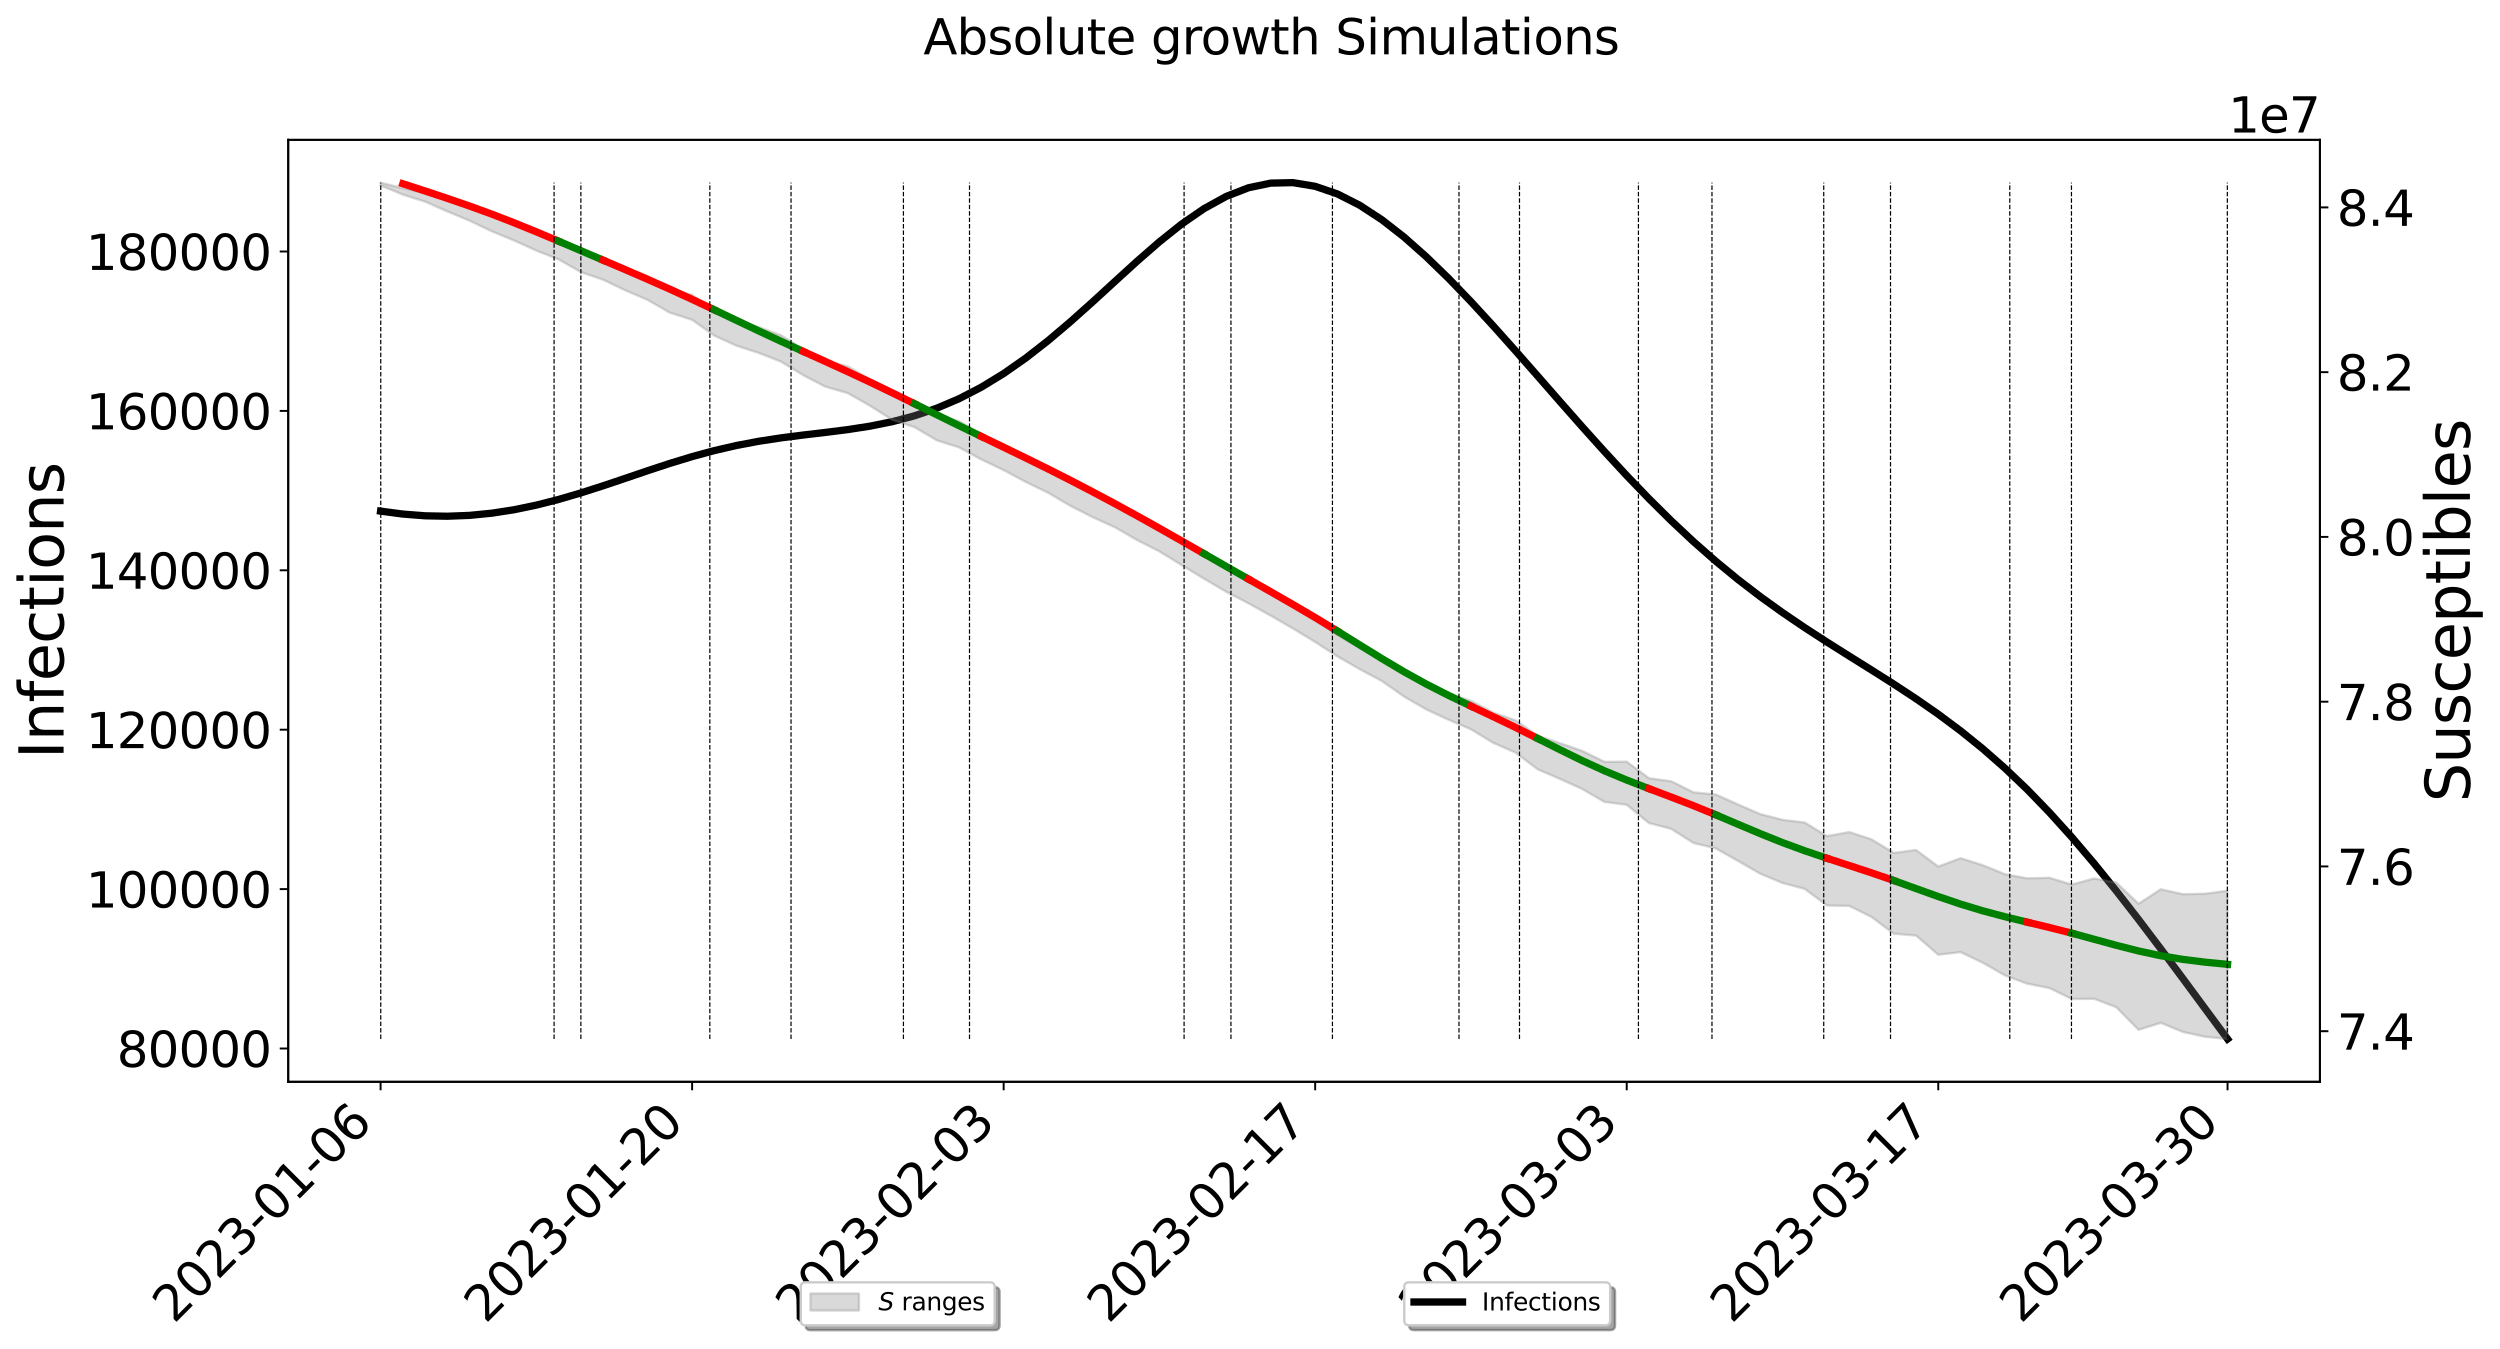 <?xml version="1.0" encoding="utf-8" standalone="no"?>
<!DOCTYPE svg PUBLIC "-//W3C//DTD SVG 1.1//EN"
  "http://www.w3.org/Graphics/SVG/1.1/DTD/svg11.dtd">
<svg xmlns:xlink="http://www.w3.org/1999/xlink" width="1029.947pt" height="555.755pt" viewBox="0 0 1029.947 555.755" xmlns="http://www.w3.org/2000/svg" version="1.1">
 <defs>
  <style type="text/css">*{stroke-linejoin: round; stroke-linecap: butt}</style>
 </defs>
 <g id="figure_1">
  <g id="patch_1">
   <path d="M 0 555.755 
L 1029.947 555.755 
L 1029.947 -0 
L 0 -0 
z
" style="fill: #ffffff"/>
  </g>
  <g id="axes_1">
   <g id="patch_2">
    <path d="M 118.745 445.68 
L 955.745 445.68 
L 955.745 57.6 
L 118.745 57.6 
z
" style="fill: #ffffff"/>
   </g>
   <g id="matplotlib.axis_1">
    <g id="xtick_1">
     <g id="line2d_1">
      <defs>
       <path id="m07e7f8c1b5" d="M 0 0 
L 0 3.5 
" style="stroke: #000000; stroke-width: 0.8"/>
      </defs>
      <g>
       <use xlink:href="#m07e7f8c1b5" x="156.791" y="445.68" style="stroke: #000000; stroke-width: 0.8"/>
      </g>
     </g>
     <g id="text_1">
      <!-- 2023-01-06 -->
      <g transform="translate(71.662 545.614) rotate(-45) scale(0.2 -0.2)">
       <defs>
        <path id="DejaVuSans-32" d="M 1228 531 
L 3431 531 
L 3431 0 
L 469 0 
L 469 531 
Q 828 903 1448 1529 
Q 2069 2156 2228 2338 
Q 2531 2678 2651 2914 
Q 2772 3150 2772 3378 
Q 2772 3750 2511 3984 
Q 2250 4219 1831 4219 
Q 1534 4219 1204 4116 
Q 875 4013 500 3803 
L 500 4441 
Q 881 4594 1212 4672 
Q 1544 4750 1819 4750 
Q 2544 4750 2975 4387 
Q 3406 4025 3406 3419 
Q 3406 3131 3298 2873 
Q 3191 2616 2906 2266 
Q 2828 2175 2409 1742 
Q 1991 1309 1228 531 
z
" transform="scale(0.016)"/>
        <path id="DejaVuSans-30" d="M 2034 4250 
Q 1547 4250 1301 3770 
Q 1056 3291 1056 2328 
Q 1056 1369 1301 889 
Q 1547 409 2034 409 
Q 2525 409 2770 889 
Q 3016 1369 3016 2328 
Q 3016 3291 2770 3770 
Q 2525 4250 2034 4250 
z
M 2034 4750 
Q 2819 4750 3233 4129 
Q 3647 3509 3647 2328 
Q 3647 1150 3233 529 
Q 2819 -91 2034 -91 
Q 1250 -91 836 529 
Q 422 1150 422 2328 
Q 422 3509 836 4129 
Q 1250 4750 2034 4750 
z
" transform="scale(0.016)"/>
        <path id="DejaVuSans-33" d="M 2597 2516 
Q 3050 2419 3304 2112 
Q 3559 1806 3559 1356 
Q 3559 666 3084 287 
Q 2609 -91 1734 -91 
Q 1441 -91 1130 -33 
Q 819 25 488 141 
L 488 750 
Q 750 597 1062 519 
Q 1375 441 1716 441 
Q 2309 441 2620 675 
Q 2931 909 2931 1356 
Q 2931 1769 2642 2001 
Q 2353 2234 1838 2234 
L 1294 2234 
L 1294 2753 
L 1863 2753 
Q 2328 2753 2575 2939 
Q 2822 3125 2822 3475 
Q 2822 3834 2567 4026 
Q 2313 4219 1838 4219 
Q 1578 4219 1281 4162 
Q 984 4106 628 3988 
L 628 4550 
Q 988 4650 1302 4700 
Q 1616 4750 1894 4750 
Q 2613 4750 3031 4423 
Q 3450 4097 3450 3541 
Q 3450 3153 3228 2886 
Q 3006 2619 2597 2516 
z
" transform="scale(0.016)"/>
        <path id="DejaVuSans-2d" d="M 313 2009 
L 1997 2009 
L 1997 1497 
L 313 1497 
L 313 2009 
z
" transform="scale(0.016)"/>
        <path id="DejaVuSans-31" d="M 794 531 
L 1825 531 
L 1825 4091 
L 703 3866 
L 703 4441 
L 1819 4666 
L 2450 4666 
L 2450 531 
L 3481 531 
L 3481 0 
L 794 0 
L 794 531 
z
" transform="scale(0.016)"/>
        <path id="DejaVuSans-36" d="M 2113 2584 
Q 1688 2584 1439 2293 
Q 1191 2003 1191 1497 
Q 1191 994 1439 701 
Q 1688 409 2113 409 
Q 2538 409 2786 701 
Q 3034 994 3034 1497 
Q 3034 2003 2786 2293 
Q 2538 2584 2113 2584 
z
M 3366 4563 
L 3366 3988 
Q 3128 4100 2886 4159 
Q 2644 4219 2406 4219 
Q 1781 4219 1451 3797 
Q 1122 3375 1075 2522 
Q 1259 2794 1537 2939 
Q 1816 3084 2150 3084 
Q 2853 3084 3261 2657 
Q 3669 2231 3669 1497 
Q 3669 778 3244 343 
Q 2819 -91 2113 -91 
Q 1303 -91 875 529 
Q 447 1150 447 2328 
Q 447 3434 972 4092 
Q 1497 4750 2381 4750 
Q 2619 4750 2861 4703 
Q 3103 4656 3366 4563 
z
" transform="scale(0.016)"/>
       </defs>
       <use xlink:href="#DejaVuSans-32"/>
       <use xlink:href="#DejaVuSans-30" x="63.623"/>
       <use xlink:href="#DejaVuSans-32" x="127.246"/>
       <use xlink:href="#DejaVuSans-33" x="190.869"/>
       <use xlink:href="#DejaVuSans-2d" x="254.492"/>
       <use xlink:href="#DejaVuSans-30" x="290.576"/>
       <use xlink:href="#DejaVuSans-31" x="354.199"/>
       <use xlink:href="#DejaVuSans-2d" x="417.822"/>
       <use xlink:href="#DejaVuSans-30" x="453.906"/>
       <use xlink:href="#DejaVuSans-36" x="517.529"/>
      </g>
     </g>
    </g>
    <g id="xtick_2">
     <g id="line2d_2">
      <g>
       <use xlink:href="#m07e7f8c1b5" x="285.137" y="445.68" style="stroke: #000000; stroke-width: 0.8"/>
      </g>
     </g>
     <g id="text_2">
      <!-- 2023-01-20 -->
      <g transform="translate(200.008 545.614) rotate(-45) scale(0.2 -0.2)">
       <use xlink:href="#DejaVuSans-32"/>
       <use xlink:href="#DejaVuSans-30" x="63.623"/>
       <use xlink:href="#DejaVuSans-32" x="127.246"/>
       <use xlink:href="#DejaVuSans-33" x="190.869"/>
       <use xlink:href="#DejaVuSans-2d" x="254.492"/>
       <use xlink:href="#DejaVuSans-30" x="290.576"/>
       <use xlink:href="#DejaVuSans-31" x="354.199"/>
       <use xlink:href="#DejaVuSans-2d" x="417.822"/>
       <use xlink:href="#DejaVuSans-32" x="453.906"/>
       <use xlink:href="#DejaVuSans-30" x="517.529"/>
      </g>
     </g>
    </g>
    <g id="xtick_3">
     <g id="line2d_3">
      <g>
       <use xlink:href="#m07e7f8c1b5" x="413.483" y="445.68" style="stroke: #000000; stroke-width: 0.8"/>
      </g>
     </g>
     <g id="text_3">
      <!-- 2023-02-03 -->
      <g transform="translate(328.354 545.614) rotate(-45) scale(0.2 -0.2)">
       <use xlink:href="#DejaVuSans-32"/>
       <use xlink:href="#DejaVuSans-30" x="63.623"/>
       <use xlink:href="#DejaVuSans-32" x="127.246"/>
       <use xlink:href="#DejaVuSans-33" x="190.869"/>
       <use xlink:href="#DejaVuSans-2d" x="254.492"/>
       <use xlink:href="#DejaVuSans-30" x="290.576"/>
       <use xlink:href="#DejaVuSans-32" x="354.199"/>
       <use xlink:href="#DejaVuSans-2d" x="417.822"/>
       <use xlink:href="#DejaVuSans-30" x="453.906"/>
       <use xlink:href="#DejaVuSans-33" x="517.529"/>
      </g>
     </g>
    </g>
    <g id="xtick_4">
     <g id="line2d_4">
      <g>
       <use xlink:href="#m07e7f8c1b5" x="541.829" y="445.68" style="stroke: #000000; stroke-width: 0.8"/>
      </g>
     </g>
     <g id="text_4">
      <!-- 2023-02-17 -->
      <g transform="translate(456.7 545.614) rotate(-45) scale(0.2 -0.2)">
       <defs>
        <path id="DejaVuSans-37" d="M 525 4666 
L 3525 4666 
L 3525 4397 
L 1831 0 
L 1172 0 
L 2766 4134 
L 525 4134 
L 525 4666 
z
" transform="scale(0.016)"/>
       </defs>
       <use xlink:href="#DejaVuSans-32"/>
       <use xlink:href="#DejaVuSans-30" x="63.623"/>
       <use xlink:href="#DejaVuSans-32" x="127.246"/>
       <use xlink:href="#DejaVuSans-33" x="190.869"/>
       <use xlink:href="#DejaVuSans-2d" x="254.492"/>
       <use xlink:href="#DejaVuSans-30" x="290.576"/>
       <use xlink:href="#DejaVuSans-32" x="354.199"/>
       <use xlink:href="#DejaVuSans-2d" x="417.822"/>
       <use xlink:href="#DejaVuSans-31" x="453.906"/>
       <use xlink:href="#DejaVuSans-37" x="517.529"/>
      </g>
     </g>
    </g>
    <g id="xtick_5">
     <g id="line2d_5">
      <g>
       <use xlink:href="#m07e7f8c1b5" x="670.175" y="445.68" style="stroke: #000000; stroke-width: 0.8"/>
      </g>
     </g>
     <g id="text_5">
      <!-- 2023-03-03 -->
      <g transform="translate(585.046 545.614) rotate(-45) scale(0.2 -0.2)">
       <use xlink:href="#DejaVuSans-32"/>
       <use xlink:href="#DejaVuSans-30" x="63.623"/>
       <use xlink:href="#DejaVuSans-32" x="127.246"/>
       <use xlink:href="#DejaVuSans-33" x="190.869"/>
       <use xlink:href="#DejaVuSans-2d" x="254.492"/>
       <use xlink:href="#DejaVuSans-30" x="290.576"/>
       <use xlink:href="#DejaVuSans-33" x="354.199"/>
       <use xlink:href="#DejaVuSans-2d" x="417.822"/>
       <use xlink:href="#DejaVuSans-30" x="453.906"/>
       <use xlink:href="#DejaVuSans-33" x="517.529"/>
      </g>
     </g>
    </g>
    <g id="xtick_6">
     <g id="line2d_6">
      <g>
       <use xlink:href="#m07e7f8c1b5" x="798.521" y="445.68" style="stroke: #000000; stroke-width: 0.8"/>
      </g>
     </g>
     <g id="text_6">
      <!-- 2023-03-17 -->
      <g transform="translate(713.392 545.614) rotate(-45) scale(0.2 -0.2)">
       <use xlink:href="#DejaVuSans-32"/>
       <use xlink:href="#DejaVuSans-30" x="63.623"/>
       <use xlink:href="#DejaVuSans-32" x="127.246"/>
       <use xlink:href="#DejaVuSans-33" x="190.869"/>
       <use xlink:href="#DejaVuSans-2d" x="254.492"/>
       <use xlink:href="#DejaVuSans-30" x="290.576"/>
       <use xlink:href="#DejaVuSans-33" x="354.199"/>
       <use xlink:href="#DejaVuSans-2d" x="417.822"/>
       <use xlink:href="#DejaVuSans-31" x="453.906"/>
       <use xlink:href="#DejaVuSans-37" x="517.529"/>
      </g>
     </g>
    </g>
    <g id="xtick_7">
     <g id="line2d_7">
      <g>
       <use xlink:href="#m07e7f8c1b5" x="917.7" y="445.68" style="stroke: #000000; stroke-width: 0.8"/>
      </g>
     </g>
     <g id="text_7">
      <!-- 2023-03-30 -->
      <g transform="translate(832.571 545.614) rotate(-45) scale(0.2 -0.2)">
       <use xlink:href="#DejaVuSans-32"/>
       <use xlink:href="#DejaVuSans-30" x="63.623"/>
       <use xlink:href="#DejaVuSans-32" x="127.246"/>
       <use xlink:href="#DejaVuSans-33" x="190.869"/>
       <use xlink:href="#DejaVuSans-2d" x="254.492"/>
       <use xlink:href="#DejaVuSans-30" x="290.576"/>
       <use xlink:href="#DejaVuSans-33" x="354.199"/>
       <use xlink:href="#DejaVuSans-2d" x="417.822"/>
       <use xlink:href="#DejaVuSans-33" x="453.906"/>
       <use xlink:href="#DejaVuSans-30" x="517.529"/>
      </g>
     </g>
    </g>
   </g>
   <g id="matplotlib.axis_2">
    <g id="ytick_1">
     <g id="line2d_8">
      <defs>
       <path id="m3b1b1b56b5" d="M 0 0 
L -3.5 0 
" style="stroke: #000000; stroke-width: 0.8"/>
      </defs>
      <g>
       <use xlink:href="#m3b1b1b56b5" x="118.745" y="431.957" style="stroke: #000000; stroke-width: 0.8"/>
      </g>
     </g>
     <g id="text_8">
      <!-- 80000 -->
      <g transform="translate(48.12 439.555) scale(0.2 -0.2)">
       <defs>
        <path id="DejaVuSans-38" d="M 2034 2216 
Q 1584 2216 1326 1975 
Q 1069 1734 1069 1313 
Q 1069 891 1326 650 
Q 1584 409 2034 409 
Q 2484 409 2743 651 
Q 3003 894 3003 1313 
Q 3003 1734 2745 1975 
Q 2488 2216 2034 2216 
z
M 1403 2484 
Q 997 2584 770 2862 
Q 544 3141 544 3541 
Q 544 4100 942 4425 
Q 1341 4750 2034 4750 
Q 2731 4750 3128 4425 
Q 3525 4100 3525 3541 
Q 3525 3141 3298 2862 
Q 3072 2584 2669 2484 
Q 3125 2378 3379 2068 
Q 3634 1759 3634 1313 
Q 3634 634 3220 271 
Q 2806 -91 2034 -91 
Q 1263 -91 848 271 
Q 434 634 434 1313 
Q 434 1759 690 2068 
Q 947 2378 1403 2484 
z
M 1172 3481 
Q 1172 3119 1398 2916 
Q 1625 2713 2034 2713 
Q 2441 2713 2670 2916 
Q 2900 3119 2900 3481 
Q 2900 3844 2670 4047 
Q 2441 4250 2034 4250 
Q 1625 4250 1398 4047 
Q 1172 3844 1172 3481 
z
" transform="scale(0.016)"/>
       </defs>
       <use xlink:href="#DejaVuSans-38"/>
       <use xlink:href="#DejaVuSans-30" x="63.623"/>
       <use xlink:href="#DejaVuSans-30" x="127.246"/>
       <use xlink:href="#DejaVuSans-30" x="190.869"/>
       <use xlink:href="#DejaVuSans-30" x="254.492"/>
      </g>
     </g>
    </g>
    <g id="ytick_2">
     <g id="line2d_9">
      <g>
       <use xlink:href="#m3b1b1b56b5" x="118.745" y="366.29" style="stroke: #000000; stroke-width: 0.8"/>
      </g>
     </g>
     <g id="text_9">
      <!-- 100000 -->
      <g transform="translate(35.395 373.888) scale(0.2 -0.2)">
       <use xlink:href="#DejaVuSans-31"/>
       <use xlink:href="#DejaVuSans-30" x="63.623"/>
       <use xlink:href="#DejaVuSans-30" x="127.246"/>
       <use xlink:href="#DejaVuSans-30" x="190.869"/>
       <use xlink:href="#DejaVuSans-30" x="254.492"/>
       <use xlink:href="#DejaVuSans-30" x="318.115"/>
      </g>
     </g>
    </g>
    <g id="ytick_3">
     <g id="line2d_10">
      <g>
       <use xlink:href="#m3b1b1b56b5" x="118.745" y="300.623" style="stroke: #000000; stroke-width: 0.8"/>
      </g>
     </g>
     <g id="text_10">
      <!-- 120000 -->
      <g transform="translate(35.395 308.221) scale(0.2 -0.2)">
       <use xlink:href="#DejaVuSans-31"/>
       <use xlink:href="#DejaVuSans-32" x="63.623"/>
       <use xlink:href="#DejaVuSans-30" x="127.246"/>
       <use xlink:href="#DejaVuSans-30" x="190.869"/>
       <use xlink:href="#DejaVuSans-30" x="254.492"/>
       <use xlink:href="#DejaVuSans-30" x="318.115"/>
      </g>
     </g>
    </g>
    <g id="ytick_4">
     <g id="line2d_11">
      <g>
       <use xlink:href="#m3b1b1b56b5" x="118.745" y="234.956" style="stroke: #000000; stroke-width: 0.8"/>
      </g>
     </g>
     <g id="text_11">
      <!-- 140000 -->
      <g transform="translate(35.395 242.554) scale(0.2 -0.2)">
       <defs>
        <path id="DejaVuSans-34" d="M 2419 4116 
L 825 1625 
L 2419 1625 
L 2419 4116 
z
M 2253 4666 
L 3047 4666 
L 3047 1625 
L 3713 1625 
L 3713 1100 
L 3047 1100 
L 3047 0 
L 2419 0 
L 2419 1100 
L 313 1100 
L 313 1709 
L 2253 4666 
z
" transform="scale(0.016)"/>
       </defs>
       <use xlink:href="#DejaVuSans-31"/>
       <use xlink:href="#DejaVuSans-34" x="63.623"/>
       <use xlink:href="#DejaVuSans-30" x="127.246"/>
       <use xlink:href="#DejaVuSans-30" x="190.869"/>
       <use xlink:href="#DejaVuSans-30" x="254.492"/>
       <use xlink:href="#DejaVuSans-30" x="318.115"/>
      </g>
     </g>
    </g>
    <g id="ytick_5">
     <g id="line2d_12">
      <g>
       <use xlink:href="#m3b1b1b56b5" x="118.745" y="169.288" style="stroke: #000000; stroke-width: 0.8"/>
      </g>
     </g>
     <g id="text_12">
      <!-- 160000 -->
      <g transform="translate(35.395 176.887) scale(0.2 -0.2)">
       <use xlink:href="#DejaVuSans-31"/>
       <use xlink:href="#DejaVuSans-36" x="63.623"/>
       <use xlink:href="#DejaVuSans-30" x="127.246"/>
       <use xlink:href="#DejaVuSans-30" x="190.869"/>
       <use xlink:href="#DejaVuSans-30" x="254.492"/>
       <use xlink:href="#DejaVuSans-30" x="318.115"/>
      </g>
     </g>
    </g>
    <g id="ytick_6">
     <g id="line2d_13">
      <g>
       <use xlink:href="#m3b1b1b56b5" x="118.745" y="103.621" style="stroke: #000000; stroke-width: 0.8"/>
      </g>
     </g>
     <g id="text_13">
      <!-- 180000 -->
      <g transform="translate(35.395 111.22) scale(0.2 -0.2)">
       <use xlink:href="#DejaVuSans-31"/>
       <use xlink:href="#DejaVuSans-38" x="63.623"/>
       <use xlink:href="#DejaVuSans-30" x="127.246"/>
       <use xlink:href="#DejaVuSans-30" x="190.869"/>
       <use xlink:href="#DejaVuSans-30" x="254.492"/>
       <use xlink:href="#DejaVuSans-30" x="318.115"/>
      </g>
     </g>
    </g>
    <g id="text_14">
     <!-- Infections -->
     <g transform="translate(26.196 312.669) rotate(-90) scale(0.25 -0.25)">
      <defs>
       <path id="DejaVuSans-49" d="M 628 4666 
L 1259 4666 
L 1259 0 
L 628 0 
L 628 4666 
z
" transform="scale(0.016)"/>
       <path id="DejaVuSans-6e" d="M 3513 2113 
L 3513 0 
L 2938 0 
L 2938 2094 
Q 2938 2591 2744 2837 
Q 2550 3084 2163 3084 
Q 1697 3084 1428 2787 
Q 1159 2491 1159 1978 
L 1159 0 
L 581 0 
L 581 3500 
L 1159 3500 
L 1159 2956 
Q 1366 3272 1645 3428 
Q 1925 3584 2291 3584 
Q 2894 3584 3203 3211 
Q 3513 2838 3513 2113 
z
" transform="scale(0.016)"/>
       <path id="DejaVuSans-66" d="M 2375 4863 
L 2375 4384 
L 1825 4384 
Q 1516 4384 1395 4259 
Q 1275 4134 1275 3809 
L 1275 3500 
L 2222 3500 
L 2222 3053 
L 1275 3053 
L 1275 0 
L 697 0 
L 697 3053 
L 147 3053 
L 147 3500 
L 697 3500 
L 697 3744 
Q 697 4328 969 4595 
Q 1241 4863 1831 4863 
L 2375 4863 
z
" transform="scale(0.016)"/>
       <path id="DejaVuSans-65" d="M 3597 1894 
L 3597 1613 
L 953 1613 
Q 991 1019 1311 708 
Q 1631 397 2203 397 
Q 2534 397 2845 478 
Q 3156 559 3463 722 
L 3463 178 
Q 3153 47 2828 -22 
Q 2503 -91 2169 -91 
Q 1331 -91 842 396 
Q 353 884 353 1716 
Q 353 2575 817 3079 
Q 1281 3584 2069 3584 
Q 2775 3584 3186 3129 
Q 3597 2675 3597 1894 
z
M 3022 2063 
Q 3016 2534 2758 2815 
Q 2500 3097 2075 3097 
Q 1594 3097 1305 2825 
Q 1016 2553 972 2059 
L 3022 2063 
z
" transform="scale(0.016)"/>
       <path id="DejaVuSans-63" d="M 3122 3366 
L 3122 2828 
Q 2878 2963 2633 3030 
Q 2388 3097 2138 3097 
Q 1578 3097 1268 2742 
Q 959 2388 959 1747 
Q 959 1106 1268 751 
Q 1578 397 2138 397 
Q 2388 397 2633 464 
Q 2878 531 3122 666 
L 3122 134 
Q 2881 22 2623 -34 
Q 2366 -91 2075 -91 
Q 1284 -91 818 406 
Q 353 903 353 1747 
Q 353 2603 823 3093 
Q 1294 3584 2113 3584 
Q 2378 3584 2631 3529 
Q 2884 3475 3122 3366 
z
" transform="scale(0.016)"/>
       <path id="DejaVuSans-74" d="M 1172 4494 
L 1172 3500 
L 2356 3500 
L 2356 3053 
L 1172 3053 
L 1172 1153 
Q 1172 725 1289 603 
Q 1406 481 1766 481 
L 2356 481 
L 2356 0 
L 1766 0 
Q 1100 0 847 248 
Q 594 497 594 1153 
L 594 3053 
L 172 3053 
L 172 3500 
L 594 3500 
L 594 4494 
L 1172 4494 
z
" transform="scale(0.016)"/>
       <path id="DejaVuSans-69" d="M 603 3500 
L 1178 3500 
L 1178 0 
L 603 0 
L 603 3500 
z
M 603 4863 
L 1178 4863 
L 1178 4134 
L 603 4134 
L 603 4863 
z
" transform="scale(0.016)"/>
       <path id="DejaVuSans-6f" d="M 1959 3097 
Q 1497 3097 1228 2736 
Q 959 2375 959 1747 
Q 959 1119 1226 758 
Q 1494 397 1959 397 
Q 2419 397 2687 759 
Q 2956 1122 2956 1747 
Q 2956 2369 2687 2733 
Q 2419 3097 1959 3097 
z
M 1959 3584 
Q 2709 3584 3137 3096 
Q 3566 2609 3566 1747 
Q 3566 888 3137 398 
Q 2709 -91 1959 -91 
Q 1206 -91 779 398 
Q 353 888 353 1747 
Q 353 2609 779 3096 
Q 1206 3584 1959 3584 
z
" transform="scale(0.016)"/>
       <path id="DejaVuSans-73" d="M 2834 3397 
L 2834 2853 
Q 2591 2978 2328 3040 
Q 2066 3103 1784 3103 
Q 1356 3103 1142 2972 
Q 928 2841 928 2578 
Q 928 2378 1081 2264 
Q 1234 2150 1697 2047 
L 1894 2003 
Q 2506 1872 2764 1633 
Q 3022 1394 3022 966 
Q 3022 478 2636 193 
Q 2250 -91 1575 -91 
Q 1294 -91 989 -36 
Q 684 19 347 128 
L 347 722 
Q 666 556 975 473 
Q 1284 391 1588 391 
Q 1994 391 2212 530 
Q 2431 669 2431 922 
Q 2431 1156 2273 1281 
Q 2116 1406 1581 1522 
L 1381 1569 
Q 847 1681 609 1914 
Q 372 2147 372 2553 
Q 372 3047 722 3315 
Q 1072 3584 1716 3584 
Q 2034 3584 2315 3537 
Q 2597 3491 2834 3397 
z
" transform="scale(0.016)"/>
      </defs>
      <use xlink:href="#DejaVuSans-49"/>
      <use xlink:href="#DejaVuSans-6e" x="29.492"/>
      <use xlink:href="#DejaVuSans-66" x="92.871"/>
      <use xlink:href="#DejaVuSans-65" x="128.076"/>
      <use xlink:href="#DejaVuSans-63" x="189.6"/>
      <use xlink:href="#DejaVuSans-74" x="244.58"/>
      <use xlink:href="#DejaVuSans-69" x="283.789"/>
      <use xlink:href="#DejaVuSans-6f" x="311.572"/>
      <use xlink:href="#DejaVuSans-6e" x="372.754"/>
      <use xlink:href="#DejaVuSans-73" x="436.133"/>
     </g>
    </g>
   </g>
   <g id="line2d_14">
    <path d="M 156.791 210.57 
L 165.958 211.785 
L 175.126 212.501 
L 184.294 212.678 
L 193.461 212.323 
L 202.629 211.421 
L 211.796 209.999 
L 220.964 208.094 
L 230.131 205.757 
L 239.299 203.071 
L 248.467 200.136 
L 257.634 197.046 
L 266.802 193.927 
L 275.969 190.909 
L 285.137 188.115 
L 294.304 185.63 
L 303.472 183.519 
L 312.64 181.785 
L 321.807 180.386 
L 330.975 179.214 
L 340.142 178.134 
L 349.31 176.978 
L 358.478 175.56 
L 367.645 173.714 
L 376.813 171.288 
L 385.98 168.156 
L 395.148 164.249 
L 404.315 159.494 
L 413.483 153.893 
L 422.651 147.477 
L 431.818 140.323 
L 440.986 132.554 
L 450.153 124.359 
L 459.321 115.954 
L 468.488 107.604 
L 477.656 99.616 
L 486.824 92.304 
L 495.991 85.983 
L 505.159 80.923 
L 514.326 77.361 
L 523.494 75.44 
L 532.662 75.24 
L 541.829 76.76 
L 550.997 79.906 
L 560.164 84.558 
L 569.332 90.557 
L 578.499 97.708 
L 587.667 105.844 
L 596.835 114.752 
L 606.002 124.27 
L 615.17 134.245 
L 624.337 144.516 
L 633.505 154.947 
L 642.672 165.434 
L 651.84 175.826 
L 661.008 186.02 
L 670.175 195.936 
L 679.343 205.465 
L 688.51 214.536 
L 697.678 223.139 
L 706.846 231.199 
L 716.013 238.735 
L 725.181 245.774 
L 734.348 252.361 
L 743.516 258.586 
L 752.683 264.526 
L 761.851 270.301 
L 771.019 276.027 
L 780.186 281.839 
L 789.354 287.864 
L 798.521 294.23 
L 807.689 301.069 
L 816.856 308.47 
L 826.024 316.521 
L 835.192 325.271 
L 844.359 334.75 
L 853.527 344.902 
L 862.694 355.688 
L 871.862 367.022 
L 881.03 378.803 
L 890.197 390.912 
L 899.365 403.228 
L 908.532 415.652 
L 917.7 428.04 
" clip-path="url(#p062ab4c320)" style="fill: none; stroke: #000000; stroke-width: 3; stroke-linecap: square"/>
   </g>
   <g id="patch_3">
    <path d="M 118.745 445.68 
L 118.745 57.6 
" style="fill: none; stroke: #000000; stroke-width: 0.8; stroke-linejoin: miter; stroke-linecap: square"/>
   </g>
   <g id="patch_4">
    <path d="M 955.745 445.68 
L 955.745 57.6 
" style="fill: none; stroke: #000000; stroke-width: 0.8; stroke-linejoin: miter; stroke-linecap: square"/>
   </g>
   <g id="patch_5">
    <path d="M 118.745 445.68 
L 955.745 445.68 
" style="fill: none; stroke: #000000; stroke-width: 0.8; stroke-linejoin: miter; stroke-linecap: square"/>
   </g>
   <g id="patch_6">
    <path d="M 118.745 57.6 
L 955.745 57.6 
" style="fill: none; stroke: #000000; stroke-width: 0.8; stroke-linejoin: miter; stroke-linecap: square"/>
   </g>
   <g id="legend_1">
    <g id="patch_7">
     <path d="M 582.534 547.974 
L 663.357 547.974 
Q 665.357 547.974 665.357 545.974 
L 665.357 532.296 
Q 665.357 530.296 663.357 530.296 
L 582.534 530.296 
Q 580.534 530.296 580.534 532.296 
L 580.534 545.974 
Q 580.534 547.974 582.534 547.974 
z
" style="fill: #4c4c4c; opacity: 0.5; stroke: #4c4c4c; stroke-linejoin: miter"/>
    </g>
    <g id="patch_8">
     <path d="M 580.534 545.974 
L 661.357 545.974 
Q 663.357 545.974 663.357 543.974 
L 663.357 530.296 
Q 663.357 528.296 661.357 528.296 
L 580.534 528.296 
Q 578.534 528.296 578.534 530.296 
L 578.534 543.974 
Q 578.534 545.974 580.534 545.974 
z
" style="fill: #ffffff; stroke: #cccccc; stroke-linejoin: miter"/>
    </g>
    <g id="line2d_15">
     <path d="M 582.534 536.394 
L 592.534 536.394 
L 602.534 536.394 
" style="fill: none; stroke: #000000; stroke-width: 3; stroke-linecap: square"/>
    </g>
    <g id="text_15">
     <!-- Infections -->
     <g transform="translate(610.534 539.894) scale(0.1 -0.1)">
      <use xlink:href="#DejaVuSans-49"/>
      <use xlink:href="#DejaVuSans-6e" x="29.492"/>
      <use xlink:href="#DejaVuSans-66" x="92.871"/>
      <use xlink:href="#DejaVuSans-65" x="128.076"/>
      <use xlink:href="#DejaVuSans-63" x="189.6"/>
      <use xlink:href="#DejaVuSans-74" x="244.58"/>
      <use xlink:href="#DejaVuSans-69" x="283.789"/>
      <use xlink:href="#DejaVuSans-6f" x="311.572"/>
      <use xlink:href="#DejaVuSans-6e" x="372.754"/>
      <use xlink:href="#DejaVuSans-73" x="436.133"/>
     </g>
    </g>
   </g>
  </g>
  <g id="axes_2">
   <g id="PolyCollection_1">
    <defs>
     <path id="m9a09361683" d="M 156.791 -480.515 
L 156.791 -479.356 
L 165.958 -475.571 
L 175.126 -472.677 
L 184.294 -468.648 
L 193.461 -464.827 
L 202.629 -460.451 
L 211.796 -456.683 
L 220.964 -452.515 
L 230.131 -448.894 
L 239.299 -443.67 
L 248.467 -440.518 
L 257.634 -436.148 
L 266.802 -432.191 
L 275.969 -426.934 
L 285.137 -423.997 
L 294.304 -417.479 
L 303.472 -413.307 
L 312.64 -410.339 
L 321.807 -406.745 
L 330.975 -401.153 
L 340.142 -396.396 
L 349.31 -393.778 
L 358.478 -388.551 
L 367.645 -382.771 
L 376.813 -379.744 
L 385.98 -374.323 
L 395.148 -371.426 
L 404.315 -366.455 
L 413.483 -362.068 
L 422.651 -357.173 
L 431.818 -352.724 
L 440.986 -347.353 
L 450.153 -342.685 
L 459.321 -338.52 
L 468.488 -333.238 
L 477.656 -328.594 
L 486.824 -322.934 
L 495.991 -317.345 
L 505.159 -311.969 
L 514.326 -307.204 
L 523.494 -302.115 
L 532.662 -296.83 
L 541.829 -291.261 
L 550.997 -285.335 
L 560.164 -280.071 
L 569.332 -275.169 
L 578.499 -268.742 
L 587.667 -263.446 
L 596.835 -259.203 
L 606.002 -255.293 
L 615.17 -249.722 
L 624.337 -245.706 
L 633.505 -238.8 
L 642.672 -234.863 
L 651.84 -230.71 
L 661.008 -225.384 
L 670.175 -224.213 
L 679.343 -216.662 
L 688.51 -214.276 
L 697.678 -208.461 
L 706.846 -206.24 
L 716.013 -201.073 
L 725.181 -195.801 
L 734.348 -191.998 
L 743.516 -189.546 
L 752.683 -182.717 
L 761.851 -182.522 
L 771.019 -178.001 
L 780.186 -171.086 
L 789.354 -170.328 
L 798.521 -162.414 
L 807.689 -163.501 
L 816.856 -159.13 
L 826.024 -153.892 
L 835.192 -150.499 
L 844.359 -148.684 
L 853.527 -144.187 
L 862.694 -144.289 
L 871.862 -140.807 
L 881.03 -131.49 
L 890.197 -134.363 
L 899.365 -130.6 
L 908.532 -128.608 
L 917.7 -127.715 
L 917.7 -188.801 
L 917.7 -188.801 
L 908.532 -187.563 
L 899.365 -187.357 
L 890.197 -189.398 
L 881.03 -183.415 
L 871.862 -192.141 
L 862.694 -193.834 
L 853.527 -191.316 
L 844.359 -194.132 
L 835.192 -193.896 
L 826.024 -195.587 
L 816.856 -199.316 
L 807.689 -202.209 
L 798.521 -198.745 
L 789.354 -205.584 
L 780.186 -204.358 
L 771.019 -209.969 
L 761.851 -212.963 
L 752.683 -211.298 
L 743.516 -216.882 
L 734.348 -217.993 
L 725.181 -220.358 
L 716.013 -224.328 
L 706.846 -228.42 
L 697.678 -229.319 
L 688.51 -233.884 
L 679.343 -235.127 
L 670.175 -241.959 
L 661.008 -241.894 
L 651.84 -246.395 
L 642.672 -249.577 
L 633.505 -252.651 
L 624.337 -258.994 
L 615.17 -262.139 
L 606.002 -267.014 
L 596.835 -270.179 
L 587.667 -273.713 
L 578.499 -278.421 
L 569.332 -284.347 
L 560.164 -288.831 
L 550.997 -294.175 
L 541.829 -300.32 
L 532.662 -306.134 
L 523.494 -311.454 
L 514.326 -316.733 
L 505.159 -321.478 
L 495.991 -327.018 
L 486.824 -332.634 
L 477.656 -338.505 
L 468.488 -343.224 
L 459.321 -348.601 
L 450.153 -352.789 
L 440.986 -357.573 
L 431.818 -363.121 
L 422.651 -367.586 
L 413.483 -372.647 
L 404.315 -377.045 
L 395.148 -382.217 
L 385.98 -385.037 
L 376.813 -390.609 
L 367.645 -393.483 
L 358.478 -399.446 
L 349.31 -404.793 
L 340.142 -407.166 
L 330.975 -411.884 
L 321.807 -417.602 
L 312.64 -421.017 
L 303.472 -423.697 
L 294.304 -427.641 
L 285.137 -434.281 
L 275.969 -436.718 
L 266.802 -441.88 
L 257.634 -445.453 
L 248.467 -449.498 
L 239.299 -452.128 
L 230.131 -456.972 
L 220.964 -460.044 
L 211.796 -463.66 
L 202.629 -466.76 
L 193.461 -470.364 
L 184.294 -473.277 
L 175.126 -476.277 
L 165.958 -478.206 
L 156.791 -480.515 
z
" style="stroke: #808080; stroke-opacity: 0.3"/>
    </defs>
    <g clip-path="url(#p062ab4c320)">
     <use xlink:href="#m9a09361683" x="0" y="555.755" style="fill: #808080; fill-opacity: 0.3; stroke: #808080; stroke-opacity: 0.3"/>
    </g>
   </g>
   <g id="matplotlib.axis_3">
    <g id="ytick_7">
     <g id="line2d_16">
      <defs>
       <path id="ma9d1a24c72" d="M 0 0 
L 3.5 0 
" style="stroke: #000000; stroke-width: 0.8"/>
      </defs>
      <g>
       <use xlink:href="#ma9d1a24c72" x="955.745" y="424.83" style="stroke: #000000; stroke-width: 0.8"/>
      </g>
     </g>
     <g id="text_16">
      <!-- 7.4 -->
      <g transform="translate(962.745 432.428) scale(0.2 -0.2)">
       <defs>
        <path id="DejaVuSans-2e" d="M 684 794 
L 1344 794 
L 1344 0 
L 684 0 
L 684 794 
z
" transform="scale(0.016)"/>
       </defs>
       <use xlink:href="#DejaVuSans-37"/>
       <use xlink:href="#DejaVuSans-2e" x="63.623"/>
       <use xlink:href="#DejaVuSans-34" x="95.41"/>
      </g>
     </g>
    </g>
    <g id="ytick_8">
     <g id="line2d_17">
      <g>
       <use xlink:href="#ma9d1a24c72" x="955.745" y="356.953" style="stroke: #000000; stroke-width: 0.8"/>
      </g>
     </g>
     <g id="text_17">
      <!-- 7.6 -->
      <g transform="translate(962.745 364.551) scale(0.2 -0.2)">
       <use xlink:href="#DejaVuSans-37"/>
       <use xlink:href="#DejaVuSans-2e" x="63.623"/>
       <use xlink:href="#DejaVuSans-36" x="95.41"/>
      </g>
     </g>
    </g>
    <g id="ytick_9">
     <g id="line2d_18">
      <g>
       <use xlink:href="#ma9d1a24c72" x="955.745" y="289.075" style="stroke: #000000; stroke-width: 0.8"/>
      </g>
     </g>
     <g id="text_18">
      <!-- 7.8 -->
      <g transform="translate(962.745 296.674) scale(0.2 -0.2)">
       <use xlink:href="#DejaVuSans-37"/>
       <use xlink:href="#DejaVuSans-2e" x="63.623"/>
       <use xlink:href="#DejaVuSans-38" x="95.41"/>
      </g>
     </g>
    </g>
    <g id="ytick_10">
     <g id="line2d_19">
      <g>
       <use xlink:href="#ma9d1a24c72" x="955.745" y="221.198" style="stroke: #000000; stroke-width: 0.8"/>
      </g>
     </g>
     <g id="text_19">
      <!-- 8.0 -->
      <g transform="translate(962.745 228.797) scale(0.2 -0.2)">
       <use xlink:href="#DejaVuSans-38"/>
       <use xlink:href="#DejaVuSans-2e" x="63.623"/>
       <use xlink:href="#DejaVuSans-30" x="95.41"/>
      </g>
     </g>
    </g>
    <g id="ytick_11">
     <g id="line2d_20">
      <g>
       <use xlink:href="#ma9d1a24c72" x="955.745" y="153.321" style="stroke: #000000; stroke-width: 0.8"/>
      </g>
     </g>
     <g id="text_20">
      <!-- 8.2 -->
      <g transform="translate(962.745 160.919) scale(0.2 -0.2)">
       <use xlink:href="#DejaVuSans-38"/>
       <use xlink:href="#DejaVuSans-2e" x="63.623"/>
       <use xlink:href="#DejaVuSans-32" x="95.41"/>
      </g>
     </g>
    </g>
    <g id="ytick_12">
     <g id="line2d_21">
      <g>
       <use xlink:href="#ma9d1a24c72" x="955.745" y="85.444" style="stroke: #000000; stroke-width: 0.8"/>
      </g>
     </g>
     <g id="text_21">
      <!-- 8.4 -->
      <g transform="translate(962.745 93.042) scale(0.2 -0.2)">
       <use xlink:href="#DejaVuSans-38"/>
       <use xlink:href="#DejaVuSans-2e" x="63.623"/>
       <use xlink:href="#DejaVuSans-34" x="95.41"/>
      </g>
     </g>
    </g>
    <g id="text_22">
     <!-- Susceptibles -->
     <g transform="translate(1017.548 330.494) rotate(-90) scale(0.25 -0.25)">
      <defs>
       <path id="DejaVuSans-53" d="M 3425 4513 
L 3425 3897 
Q 3066 4069 2747 4153 
Q 2428 4238 2131 4238 
Q 1616 4238 1336 4038 
Q 1056 3838 1056 3469 
Q 1056 3159 1242 3001 
Q 1428 2844 1947 2747 
L 2328 2669 
Q 3034 2534 3370 2195 
Q 3706 1856 3706 1288 
Q 3706 609 3251 259 
Q 2797 -91 1919 -91 
Q 1588 -91 1214 -16 
Q 841 59 441 206 
L 441 856 
Q 825 641 1194 531 
Q 1563 422 1919 422 
Q 2459 422 2753 634 
Q 3047 847 3047 1241 
Q 3047 1584 2836 1778 
Q 2625 1972 2144 2069 
L 1759 2144 
Q 1053 2284 737 2584 
Q 422 2884 422 3419 
Q 422 4038 858 4394 
Q 1294 4750 2059 4750 
Q 2388 4750 2728 4690 
Q 3069 4631 3425 4513 
z
" transform="scale(0.016)"/>
       <path id="DejaVuSans-75" d="M 544 1381 
L 544 3500 
L 1119 3500 
L 1119 1403 
Q 1119 906 1312 657 
Q 1506 409 1894 409 
Q 2359 409 2629 706 
Q 2900 1003 2900 1516 
L 2900 3500 
L 3475 3500 
L 3475 0 
L 2900 0 
L 2900 538 
Q 2691 219 2414 64 
Q 2138 -91 1772 -91 
Q 1169 -91 856 284 
Q 544 659 544 1381 
z
M 1991 3584 
L 1991 3584 
z
" transform="scale(0.016)"/>
       <path id="DejaVuSans-70" d="M 1159 525 
L 1159 -1331 
L 581 -1331 
L 581 3500 
L 1159 3500 
L 1159 2969 
Q 1341 3281 1617 3432 
Q 1894 3584 2278 3584 
Q 2916 3584 3314 3078 
Q 3713 2572 3713 1747 
Q 3713 922 3314 415 
Q 2916 -91 2278 -91 
Q 1894 -91 1617 61 
Q 1341 213 1159 525 
z
M 3116 1747 
Q 3116 2381 2855 2742 
Q 2594 3103 2138 3103 
Q 1681 3103 1420 2742 
Q 1159 2381 1159 1747 
Q 1159 1113 1420 752 
Q 1681 391 2138 391 
Q 2594 391 2855 752 
Q 3116 1113 3116 1747 
z
" transform="scale(0.016)"/>
       <path id="DejaVuSans-62" d="M 3116 1747 
Q 3116 2381 2855 2742 
Q 2594 3103 2138 3103 
Q 1681 3103 1420 2742 
Q 1159 2381 1159 1747 
Q 1159 1113 1420 752 
Q 1681 391 2138 391 
Q 2594 391 2855 752 
Q 3116 1113 3116 1747 
z
M 1159 2969 
Q 1341 3281 1617 3432 
Q 1894 3584 2278 3584 
Q 2916 3584 3314 3078 
Q 3713 2572 3713 1747 
Q 3713 922 3314 415 
Q 2916 -91 2278 -91 
Q 1894 -91 1617 61 
Q 1341 213 1159 525 
L 1159 0 
L 581 0 
L 581 4863 
L 1159 4863 
L 1159 2969 
z
" transform="scale(0.016)"/>
       <path id="DejaVuSans-6c" d="M 603 4863 
L 1178 4863 
L 1178 0 
L 603 0 
L 603 4863 
z
" transform="scale(0.016)"/>
      </defs>
      <use xlink:href="#DejaVuSans-53"/>
      <use xlink:href="#DejaVuSans-75" x="63.477"/>
      <use xlink:href="#DejaVuSans-73" x="126.855"/>
      <use xlink:href="#DejaVuSans-63" x="178.955"/>
      <use xlink:href="#DejaVuSans-65" x="233.936"/>
      <use xlink:href="#DejaVuSans-70" x="295.459"/>
      <use xlink:href="#DejaVuSans-74" x="358.936"/>
      <use xlink:href="#DejaVuSans-69" x="398.145"/>
      <use xlink:href="#DejaVuSans-62" x="425.928"/>
      <use xlink:href="#DejaVuSans-6c" x="489.404"/>
      <use xlink:href="#DejaVuSans-65" x="517.188"/>
      <use xlink:href="#DejaVuSans-73" x="578.711"/>
     </g>
    </g>
    <g id="text_23">
     <!-- 1e7 -->
     <g transform="translate(917.989 54.6) scale(0.2 -0.2)">
      <use xlink:href="#DejaVuSans-31"/>
      <use xlink:href="#DejaVuSans-65" x="63.623"/>
      <use xlink:href="#DejaVuSans-37" x="125.146"/>
     </g>
    </g>
   </g>
   <g id="line2d_22">
    <path d="M 165.958 75.698 
L 175.126 78.687 
L 184.294 81.733 
L 193.461 84.894 
L 202.629 88.227 
L 211.796 91.778 
L 220.964 95.512 
L 230.131 99.367 
" clip-path="url(#p062ab4c320)" style="fill: none; stroke: #ff0000; stroke-width: 3; stroke-linecap: square"/>
   </g>
   <g id="line2d_23">
    <path d="M 230.131 99.367 
L 239.299 103.279 
L 248.467 107.191 
" clip-path="url(#p062ab4c320)" style="fill: none; stroke: #008000; stroke-width: 3; stroke-linecap: square"/>
   </g>
   <g id="line2d_24">
    <path d="M 248.467 107.191 
L 257.634 111.109 
L 266.802 115.077 
L 275.969 119.139 
L 285.137 123.337 
L 294.304 127.654 
" clip-path="url(#p062ab4c320)" style="fill: none; stroke: #ff0000; stroke-width: 3; stroke-linecap: square"/>
   </g>
   <g id="line2d_25">
    <path d="M 294.304 127.654 
L 303.472 132.024 
L 312.64 136.378 
L 321.807 140.649 
L 330.975 144.827 
" clip-path="url(#p062ab4c320)" style="fill: none; stroke: #008000; stroke-width: 3; stroke-linecap: square"/>
   </g>
   <g id="line2d_26">
    <path d="M 330.975 144.827 
L 340.142 148.974 
L 349.31 153.158 
L 358.478 157.445 
L 367.645 161.864 
L 376.813 166.367 
" clip-path="url(#p062ab4c320)" style="fill: none; stroke: #ff0000; stroke-width: 3; stroke-linecap: square"/>
   </g>
   <g id="line2d_27">
    <path d="M 376.813 166.367 
L 385.98 170.898 
L 395.148 175.401 
L 404.315 179.843 
" clip-path="url(#p062ab4c320)" style="fill: none; stroke: #008000; stroke-width: 3; stroke-linecap: square"/>
   </g>
   <g id="line2d_28">
    <path d="M 404.315 179.843 
L 413.483 184.262 
L 422.651 188.707 
L 431.818 193.228 
L 440.986 197.867 
L 450.153 202.632 
L 459.321 207.519 
L 468.488 212.525 
L 477.656 217.646 
L 486.824 222.85 
L 495.991 228.098 
" clip-path="url(#p062ab4c320)" style="fill: none; stroke: #ff0000; stroke-width: 3; stroke-linecap: square"/>
   </g>
   <g id="line2d_29">
    <path d="M 495.991 228.098 
L 505.159 233.349 
L 514.326 238.568 
" clip-path="url(#p062ab4c320)" style="fill: none; stroke: #008000; stroke-width: 3; stroke-linecap: square"/>
   </g>
   <g id="line2d_30">
    <path d="M 514.326 238.568 
L 523.494 243.778 
L 532.662 249.043 
L 541.829 254.429 
L 550.997 259.995 
" clip-path="url(#p062ab4c320)" style="fill: none; stroke: #ff0000; stroke-width: 3; stroke-linecap: square"/>
   </g>
   <g id="line2d_31">
    <path d="M 550.997 259.995 
L 560.164 265.688 
L 569.332 271.344 
L 578.499 276.793 
L 587.667 281.866 
L 596.835 286.528 
L 606.002 290.935 
" clip-path="url(#p062ab4c320)" style="fill: none; stroke: #008000; stroke-width: 3; stroke-linecap: square"/>
   </g>
   <g id="line2d_32">
    <path d="M 606.002 290.935 
L 615.17 295.26 
L 624.337 299.675 
L 633.505 304.257 
" clip-path="url(#p062ab4c320)" style="fill: none; stroke: #ff0000; stroke-width: 3; stroke-linecap: square"/>
   </g>
   <g id="line2d_33">
    <path d="M 633.505 304.257 
L 642.672 308.872 
L 651.84 313.361 
L 661.008 317.559 
L 670.175 321.371 
L 679.343 324.921 
" clip-path="url(#p062ab4c320)" style="fill: none; stroke: #008000; stroke-width: 3; stroke-linecap: square"/>
   </g>
   <g id="line2d_34">
    <path d="M 679.343 324.921 
L 688.51 328.381 
L 697.678 331.926 
L 706.846 335.686 
" clip-path="url(#p062ab4c320)" style="fill: none; stroke: #ff0000; stroke-width: 3; stroke-linecap: square"/>
   </g>
   <g id="line2d_35">
    <path d="M 706.846 335.686 
L 716.013 339.579 
L 725.181 343.446 
L 734.348 347.131 
L 743.516 350.499 
L 752.683 353.6 
" clip-path="url(#p062ab4c320)" style="fill: none; stroke: #008000; stroke-width: 3; stroke-linecap: square"/>
   </g>
   <g id="line2d_36">
    <path d="M 752.683 353.6 
L 761.851 356.581 
L 771.019 359.59 
L 780.186 362.762 
" clip-path="url(#p062ab4c320)" style="fill: none; stroke: #ff0000; stroke-width: 3; stroke-linecap: square"/>
   </g>
   <g id="line2d_37">
    <path d="M 780.186 362.762 
L 789.354 366.071 
L 798.521 369.359 
L 807.689 372.468 
L 816.856 375.244 
L 826.024 377.676 
L 835.192 379.914 
" clip-path="url(#p062ab4c320)" style="fill: none; stroke: #008000; stroke-width: 3; stroke-linecap: square"/>
   </g>
   <g id="line2d_38">
    <path d="M 835.192 379.914 
L 844.359 382.12 
L 853.527 384.451 
" clip-path="url(#p062ab4c320)" style="fill: none; stroke: #ff0000; stroke-width: 3; stroke-linecap: square"/>
   </g>
   <g id="line2d_39">
    <path d="M 853.527 384.451 
L 862.694 386.948 
L 871.862 389.45 
L 881.03 391.776 
L 890.197 393.747 
L 899.365 395.258 
L 908.532 396.401 
L 917.7 397.298 
" clip-path="url(#p062ab4c320)" style="fill: none; stroke: #008000; stroke-width: 3; stroke-linecap: square"/>
   </g>
   <g id="line2d_40">
    <path d="M 917.7 397.298 
" clip-path="url(#p062ab4c320)" style="fill: none; stroke: #ff0000; stroke-width: 3; stroke-linecap: square"/>
   </g>
   <g id="LineCollection_1">
    <path d="M 156.863 428.04 
L 156.863 75.24 
" clip-path="url(#p062ab4c320)" style="fill: none; stroke-dasharray: 1.85,0.8; stroke-dashoffset: 0; stroke: #000000; stroke-width: 0.5"/>
    <path d="M 228.27 428.04 
L 228.27 75.24 
" clip-path="url(#p062ab4c320)" style="fill: none; stroke-dasharray: 1.85,0.8; stroke-dashoffset: 0; stroke: #000000; stroke-width: 0.5"/>
    <path d="M 239.307 428.04 
L 239.307 75.24 
" clip-path="url(#p062ab4c320)" style="fill: none; stroke-dasharray: 1.85,0.8; stroke-dashoffset: 0; stroke: #000000; stroke-width: 0.5"/>
    <path d="M 292.437 428.04 
L 292.437 75.24 
" clip-path="url(#p062ab4c320)" style="fill: none; stroke-dasharray: 1.85,0.8; stroke-dashoffset: 0; stroke: #000000; stroke-width: 0.5"/>
    <path d="M 325.887 428.04 
L 325.887 75.24 
" clip-path="url(#p062ab4c320)" style="fill: none; stroke-dasharray: 1.85,0.8; stroke-dashoffset: 0; stroke: #000000; stroke-width: 0.5"/>
    <path d="M 372.191 428.04 
L 372.191 75.24 
" clip-path="url(#p062ab4c320)" style="fill: none; stroke-dasharray: 1.85,0.8; stroke-dashoffset: 0; stroke: #000000; stroke-width: 0.5"/>
    <path d="M 399.414 428.04 
L 399.414 75.24 
" clip-path="url(#p062ab4c320)" style="fill: none; stroke-dasharray: 1.85,0.8; stroke-dashoffset: 0; stroke: #000000; stroke-width: 0.5"/>
    <path d="M 487.819 428.04 
L 487.819 75.24 
" clip-path="url(#p062ab4c320)" style="fill: none; stroke-dasharray: 1.85,0.8; stroke-dashoffset: 0; stroke: #000000; stroke-width: 0.5"/>
    <path d="M 507.121 428.04 
L 507.121 75.24 
" clip-path="url(#p062ab4c320)" style="fill: none; stroke-dasharray: 1.85,0.8; stroke-dashoffset: 0; stroke: #000000; stroke-width: 0.5"/>
    <path d="M 548.934 428.04 
L 548.934 75.24 
" clip-path="url(#p062ab4c320)" style="fill: none; stroke-dasharray: 1.85,0.8; stroke-dashoffset: 0; stroke: #000000; stroke-width: 0.5"/>
    <path d="M 601.07 428.04 
L 601.07 75.24 
" clip-path="url(#p062ab4c320)" style="fill: none; stroke-dasharray: 1.85,0.8; stroke-dashoffset: 0; stroke: #000000; stroke-width: 0.5"/>
    <path d="M 625.998 428.04 
L 625.998 75.24 
" clip-path="url(#p062ab4c320)" style="fill: none; stroke-dasharray: 1.85,0.8; stroke-dashoffset: 0; stroke: #000000; stroke-width: 0.5"/>
    <path d="M 674.996 428.04 
L 674.996 75.24 
" clip-path="url(#p062ab4c320)" style="fill: none; stroke-dasharray: 1.85,0.8; stroke-dashoffset: 0; stroke: #000000; stroke-width: 0.5"/>
    <path d="M 705.297 428.04 
L 705.297 75.24 
" clip-path="url(#p062ab4c320)" style="fill: none; stroke-dasharray: 1.85,0.8; stroke-dashoffset: 0; stroke: #000000; stroke-width: 0.5"/>
    <path d="M 751.337 428.04 
L 751.337 75.24 
" clip-path="url(#p062ab4c320)" style="fill: none; stroke-dasharray: 1.85,0.8; stroke-dashoffset: 0; stroke: #000000; stroke-width: 0.5"/>
    <path d="M 778.851 428.04 
L 778.851 75.24 
" clip-path="url(#p062ab4c320)" style="fill: none; stroke-dasharray: 1.85,0.8; stroke-dashoffset: 0; stroke: #000000; stroke-width: 0.5"/>
    <path d="M 827.986 428.04 
L 827.986 75.24 
" clip-path="url(#p062ab4c320)" style="fill: none; stroke-dasharray: 1.85,0.8; stroke-dashoffset: 0; stroke: #000000; stroke-width: 0.5"/>
    <path d="M 853.396 428.04 
L 853.396 75.24 
" clip-path="url(#p062ab4c320)" style="fill: none; stroke-dasharray: 1.85,0.8; stroke-dashoffset: 0; stroke: #000000; stroke-width: 0.5"/>
    <path d="M 917.616 428.04 
L 917.616 75.24 
" clip-path="url(#p062ab4c320)" style="fill: none; stroke-dasharray: 1.85,0.8; stroke-dashoffset: 0; stroke: #000000; stroke-width: 0.5"/>
   </g>
   <g id="patch_9">
    <path d="M 118.745 445.68 
L 118.745 57.6 
" style="fill: none; stroke: #000000; stroke-width: 0.8; stroke-linejoin: miter; stroke-linecap: square"/>
   </g>
   <g id="patch_10">
    <path d="M 955.745 445.68 
L 955.745 57.6 
" style="fill: none; stroke: #000000; stroke-width: 0.8; stroke-linejoin: miter; stroke-linecap: square"/>
   </g>
   <g id="patch_11">
    <path d="M 118.745 445.68 
L 955.745 445.68 
" style="fill: none; stroke: #000000; stroke-width: 0.8; stroke-linejoin: miter; stroke-linecap: square"/>
   </g>
   <g id="patch_12">
    <path d="M 118.745 57.6 
L 955.745 57.6 
" style="fill: none; stroke: #000000; stroke-width: 0.8; stroke-linejoin: miter; stroke-linecap: square"/>
   </g>
   <g id="legend_2">
    <g id="patch_13">
     <path d="M 333.895 547.994 
L 409.795 547.994 
Q 411.795 547.994 411.795 545.994 
L 411.795 532.296 
Q 411.795 530.296 409.795 530.296 
L 333.895 530.296 
Q 331.895 530.296 331.895 532.296 
L 331.895 545.994 
Q 331.895 547.994 333.895 547.994 
z
" style="fill: #4c4c4c; opacity: 0.5; stroke: #4c4c4c; stroke-linejoin: miter"/>
    </g>
    <g id="patch_14">
     <path d="M 331.895 545.994 
L 407.795 545.994 
Q 409.795 545.994 409.795 543.994 
L 409.795 530.296 
Q 409.795 528.296 407.795 528.296 
L 331.895 528.296 
Q 329.895 528.296 329.895 530.296 
L 329.895 543.994 
Q 329.895 545.994 331.895 545.994 
z
" style="fill: #ffffff; stroke: #cccccc; stroke-linejoin: miter"/>
    </g>
    <g id="patch_15">
     <path d="M 333.895 539.894 
L 353.895 539.894 
L 353.895 532.894 
L 333.895 532.894 
z
" style="fill: #808080; fill-opacity: 0.3; stroke: #808080; stroke-opacity: 0.3; stroke-linejoin: miter"/>
    </g>
    <g id="text_24">
     <!-- $S$ ranges -->
     <g transform="translate(361.895 539.894) scale(0.1 -0.1)">
      <defs>
       <path id="DejaVuSans-Oblique-53" d="M 3859 4513 
L 3738 3897 
Q 3422 4066 3111 4152 
Q 2800 4238 2509 4238 
Q 1944 4238 1609 3991 
Q 1275 3744 1275 3334 
Q 1275 3109 1398 2989 
Q 1522 2869 2034 2731 
L 2413 2638 
Q 3053 2472 3303 2217 
Q 3553 1963 3553 1503 
Q 3553 797 2998 353 
Q 2444 -91 1538 -91 
Q 1166 -91 791 -17 
Q 416 56 38 206 
L 166 856 
Q 513 641 861 531 
Q 1209 422 1556 422 
Q 2147 422 2503 684 
Q 2859 947 2859 1369 
Q 2859 1650 2717 1795 
Q 2575 1941 2106 2059 
L 1728 2156 
Q 1081 2325 845 2545 
Q 609 2766 609 3163 
Q 609 3859 1145 4304 
Q 1681 4750 2541 4750 
Q 2875 4750 3203 4690 
Q 3531 4631 3859 4513 
z
" transform="scale(0.016)"/>
       <path id="DejaVuSans-20" transform="scale(0.016)"/>
       <path id="DejaVuSans-72" d="M 2631 2963 
Q 2534 3019 2420 3045 
Q 2306 3072 2169 3072 
Q 1681 3072 1420 2755 
Q 1159 2438 1159 1844 
L 1159 0 
L 581 0 
L 581 3500 
L 1159 3500 
L 1159 2956 
Q 1341 3275 1631 3429 
Q 1922 3584 2338 3584 
Q 2397 3584 2469 3576 
Q 2541 3569 2628 3553 
L 2631 2963 
z
" transform="scale(0.016)"/>
       <path id="DejaVuSans-61" d="M 2194 1759 
Q 1497 1759 1228 1600 
Q 959 1441 959 1056 
Q 959 750 1161 570 
Q 1363 391 1709 391 
Q 2188 391 2477 730 
Q 2766 1069 2766 1631 
L 2766 1759 
L 2194 1759 
z
M 3341 1997 
L 3341 0 
L 2766 0 
L 2766 531 
Q 2569 213 2275 61 
Q 1981 -91 1556 -91 
Q 1019 -91 701 211 
Q 384 513 384 1019 
Q 384 1609 779 1909 
Q 1175 2209 1959 2209 
L 2766 2209 
L 2766 2266 
Q 2766 2663 2505 2880 
Q 2244 3097 1772 3097 
Q 1472 3097 1187 3025 
Q 903 2953 641 2809 
L 641 3341 
Q 956 3463 1253 3523 
Q 1550 3584 1831 3584 
Q 2591 3584 2966 3190 
Q 3341 2797 3341 1997 
z
" transform="scale(0.016)"/>
       <path id="DejaVuSans-67" d="M 2906 1791 
Q 2906 2416 2648 2759 
Q 2391 3103 1925 3103 
Q 1463 3103 1205 2759 
Q 947 2416 947 1791 
Q 947 1169 1205 825 
Q 1463 481 1925 481 
Q 2391 481 2648 825 
Q 2906 1169 2906 1791 
z
M 3481 434 
Q 3481 -459 3084 -895 
Q 2688 -1331 1869 -1331 
Q 1566 -1331 1297 -1286 
Q 1028 -1241 775 -1147 
L 775 -588 
Q 1028 -725 1275 -790 
Q 1522 -856 1778 -856 
Q 2344 -856 2625 -561 
Q 2906 -266 2906 331 
L 2906 616 
Q 2728 306 2450 153 
Q 2172 0 1784 0 
Q 1141 0 747 490 
Q 353 981 353 1791 
Q 353 2603 747 3093 
Q 1141 3584 1784 3584 
Q 2172 3584 2450 3431 
Q 2728 3278 2906 2969 
L 2906 3500 
L 3481 3500 
L 3481 434 
z
" transform="scale(0.016)"/>
      </defs>
      <use xlink:href="#DejaVuSans-Oblique-53" transform="translate(0 0.781)"/>
      <use xlink:href="#DejaVuSans-20" transform="translate(63.477 0.781)"/>
      <use xlink:href="#DejaVuSans-72" transform="translate(95.264 0.781)"/>
      <use xlink:href="#DejaVuSans-61" transform="translate(136.377 0.781)"/>
      <use xlink:href="#DejaVuSans-6e" transform="translate(197.656 0.781)"/>
      <use xlink:href="#DejaVuSans-67" transform="translate(261.035 0.781)"/>
      <use xlink:href="#DejaVuSans-65" transform="translate(324.512 0.781)"/>
      <use xlink:href="#DejaVuSans-73" transform="translate(386.035 0.781)"/>
     </g>
    </g>
   </g>
  </g>
  <g id="text_25">
   <!-- Absolute growth Simulations -->
   <g transform="translate(380.419 22.397) scale(0.2 -0.2)">
    <defs>
     <path id="DejaVuSans-41" d="M 2188 4044 
L 1331 1722 
L 3047 1722 
L 2188 4044 
z
M 1831 4666 
L 2547 4666 
L 4325 0 
L 3669 0 
L 3244 1197 
L 1141 1197 
L 716 0 
L 50 0 
L 1831 4666 
z
" transform="scale(0.016)"/>
     <path id="DejaVuSans-77" d="M 269 3500 
L 844 3500 
L 1563 769 
L 2278 3500 
L 2956 3500 
L 3675 769 
L 4391 3500 
L 4966 3500 
L 4050 0 
L 3372 0 
L 2619 2869 
L 1863 0 
L 1184 0 
L 269 3500 
z
" transform="scale(0.016)"/>
     <path id="DejaVuSans-68" d="M 3513 2113 
L 3513 0 
L 2938 0 
L 2938 2094 
Q 2938 2591 2744 2837 
Q 2550 3084 2163 3084 
Q 1697 3084 1428 2787 
Q 1159 2491 1159 1978 
L 1159 0 
L 581 0 
L 581 4863 
L 1159 4863 
L 1159 2956 
Q 1366 3272 1645 3428 
Q 1925 3584 2291 3584 
Q 2894 3584 3203 3211 
Q 3513 2838 3513 2113 
z
" transform="scale(0.016)"/>
     <path id="DejaVuSans-6d" d="M 3328 2828 
Q 3544 3216 3844 3400 
Q 4144 3584 4550 3584 
Q 5097 3584 5394 3201 
Q 5691 2819 5691 2113 
L 5691 0 
L 5113 0 
L 5113 2094 
Q 5113 2597 4934 2840 
Q 4756 3084 4391 3084 
Q 3944 3084 3684 2787 
Q 3425 2491 3425 1978 
L 3425 0 
L 2847 0 
L 2847 2094 
Q 2847 2600 2669 2842 
Q 2491 3084 2119 3084 
Q 1678 3084 1418 2786 
Q 1159 2488 1159 1978 
L 1159 0 
L 581 0 
L 581 3500 
L 1159 3500 
L 1159 2956 
Q 1356 3278 1631 3431 
Q 1906 3584 2284 3584 
Q 2666 3584 2933 3390 
Q 3200 3197 3328 2828 
z
" transform="scale(0.016)"/>
    </defs>
    <use xlink:href="#DejaVuSans-41"/>
    <use xlink:href="#DejaVuSans-62" x="68.408"/>
    <use xlink:href="#DejaVuSans-73" x="131.885"/>
    <use xlink:href="#DejaVuSans-6f" x="183.984"/>
    <use xlink:href="#DejaVuSans-6c" x="245.166"/>
    <use xlink:href="#DejaVuSans-75" x="272.949"/>
    <use xlink:href="#DejaVuSans-74" x="336.328"/>
    <use xlink:href="#DejaVuSans-65" x="375.537"/>
    <use xlink:href="#DejaVuSans-20" x="437.061"/>
    <use xlink:href="#DejaVuSans-67" x="468.848"/>
    <use xlink:href="#DejaVuSans-72" x="532.324"/>
    <use xlink:href="#DejaVuSans-6f" x="571.188"/>
    <use xlink:href="#DejaVuSans-77" x="632.369"/>
    <use xlink:href="#DejaVuSans-74" x="714.156"/>
    <use xlink:href="#DejaVuSans-68" x="753.365"/>
    <use xlink:href="#DejaVuSans-20" x="816.744"/>
    <use xlink:href="#DejaVuSans-53" x="848.531"/>
    <use xlink:href="#DejaVuSans-69" x="912.008"/>
    <use xlink:href="#DejaVuSans-6d" x="939.791"/>
    <use xlink:href="#DejaVuSans-75" x="1037.203"/>
    <use xlink:href="#DejaVuSans-6c" x="1100.582"/>
    <use xlink:href="#DejaVuSans-61" x="1128.365"/>
    <use xlink:href="#DejaVuSans-74" x="1189.645"/>
    <use xlink:href="#DejaVuSans-69" x="1228.854"/>
    <use xlink:href="#DejaVuSans-6f" x="1256.637"/>
    <use xlink:href="#DejaVuSans-6e" x="1317.818"/>
    <use xlink:href="#DejaVuSans-73" x="1381.197"/>
   </g>
  </g>
 </g>
 <defs>
  <clipPath id="p062ab4c320">
   <rect x="118.745" y="57.6" width="837" height="388.08"/>
  </clipPath>
 </defs>
</svg>
